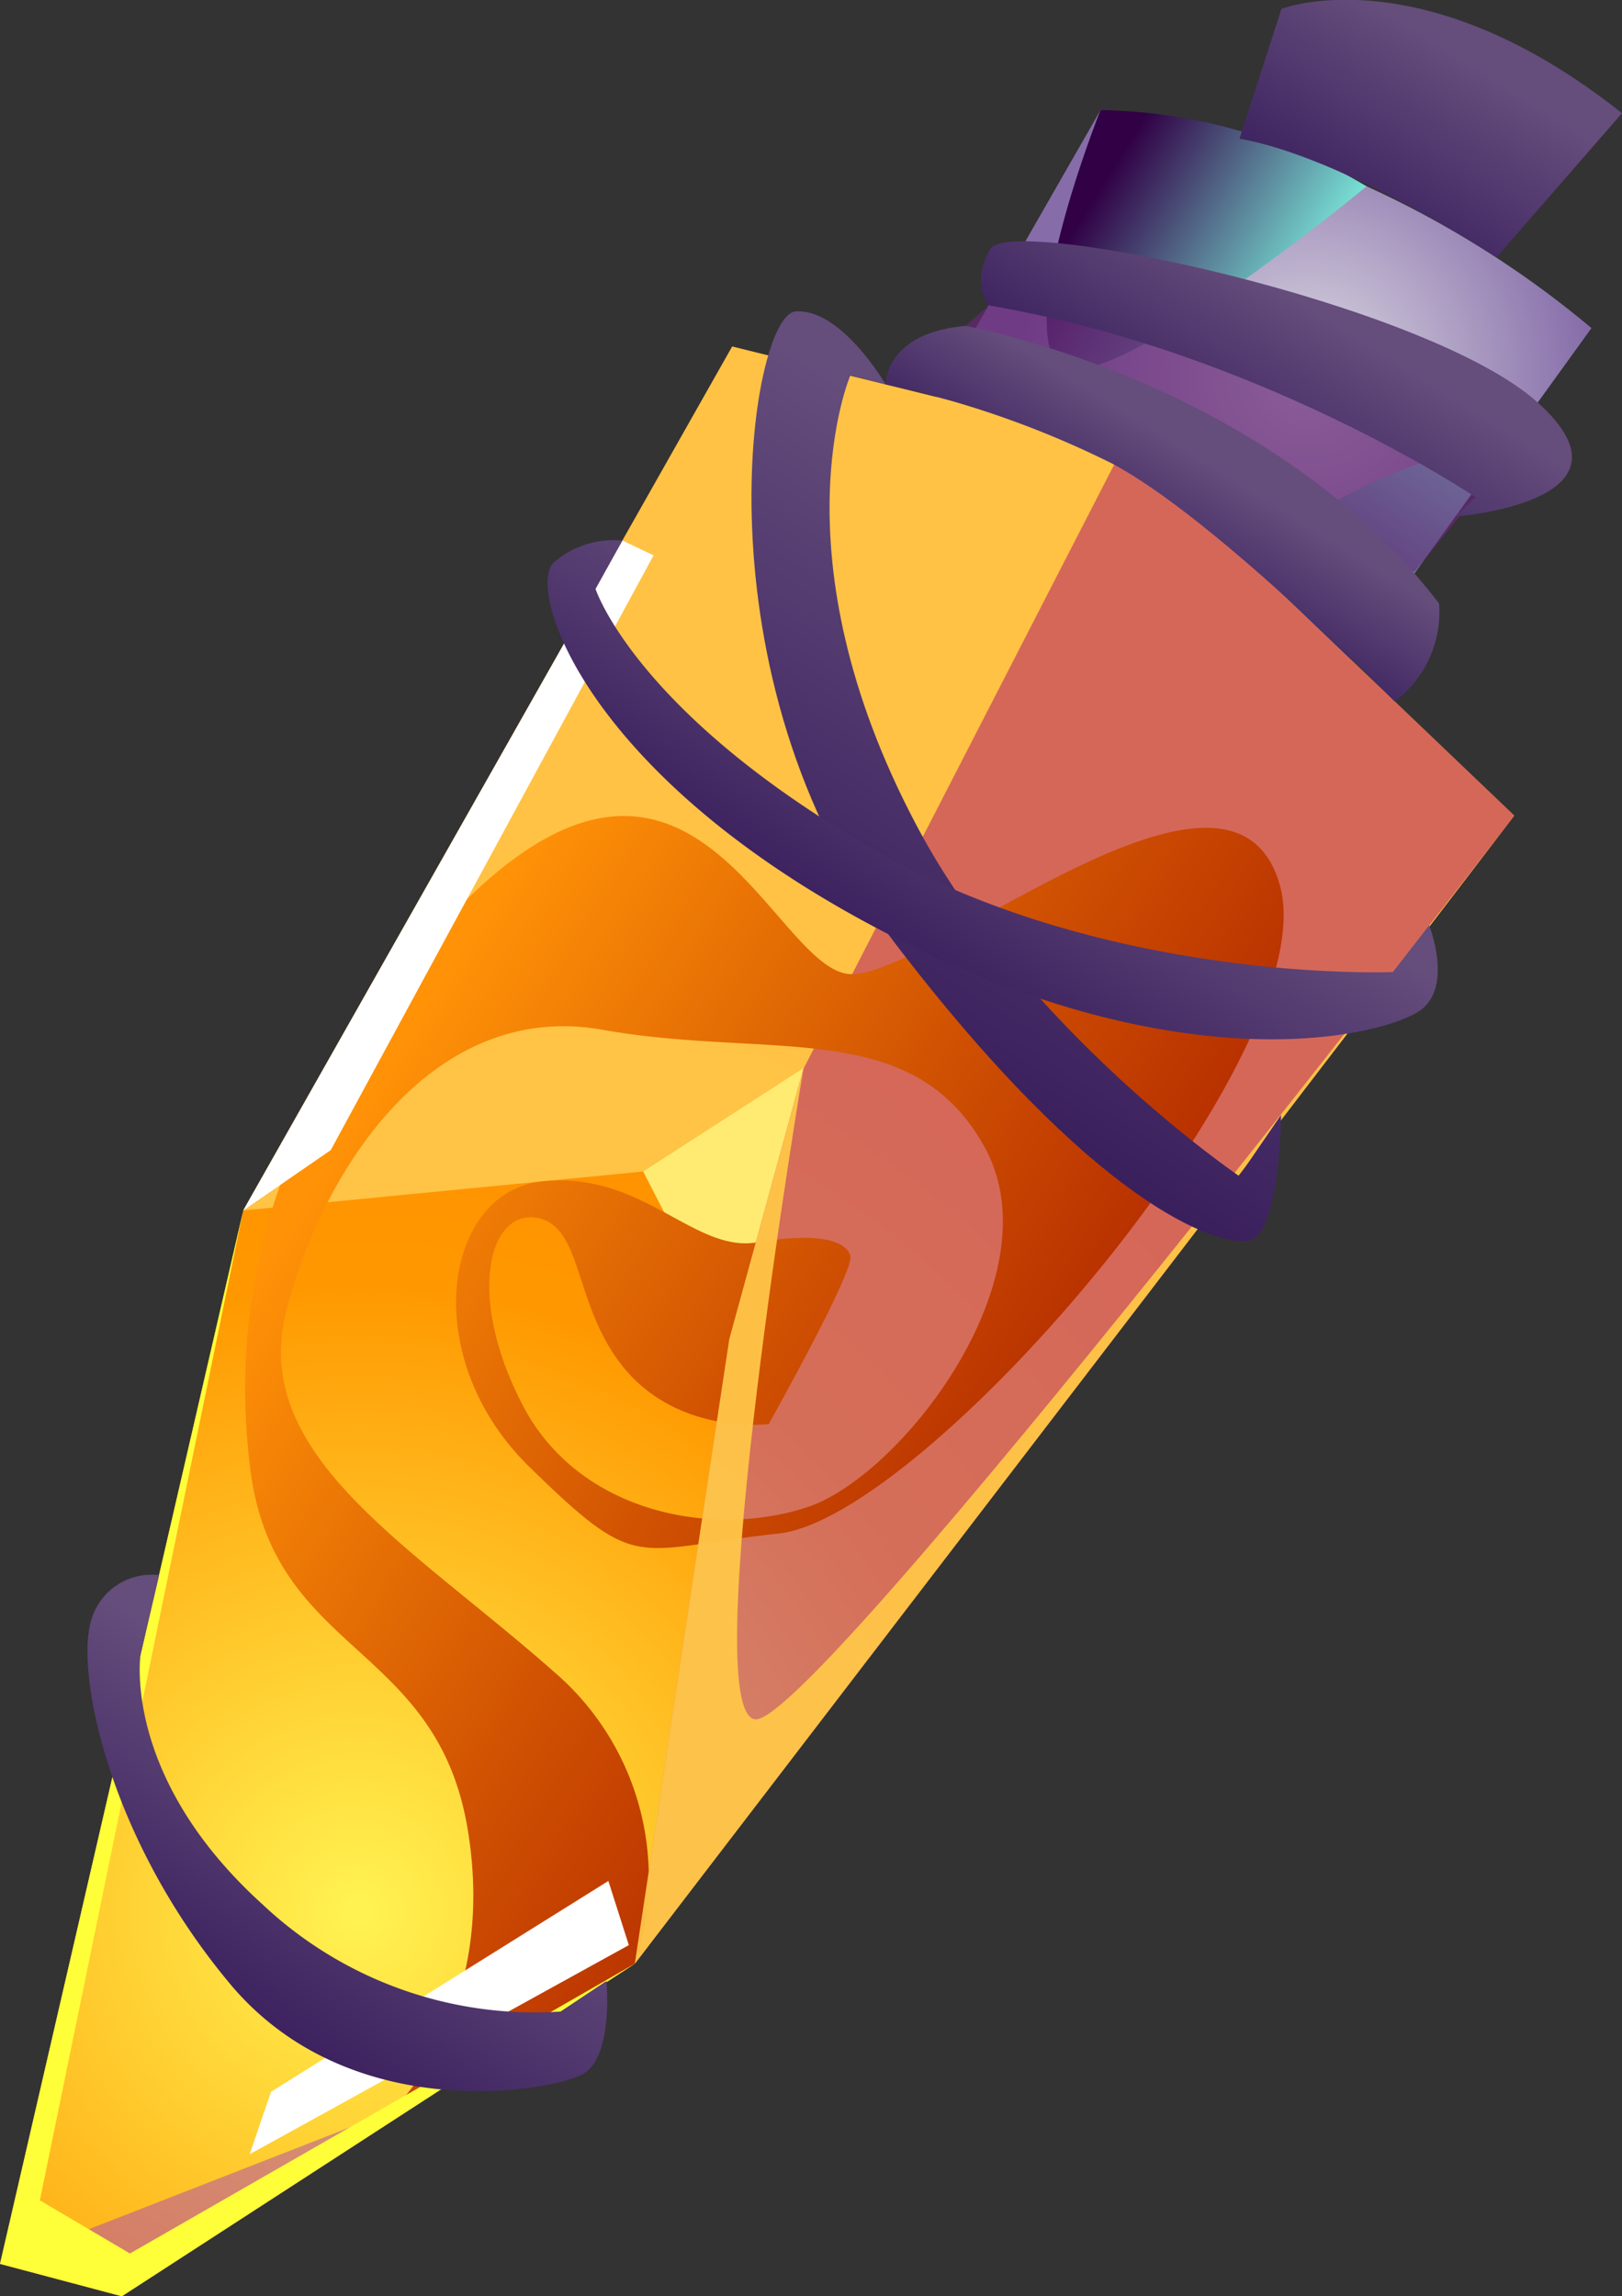 <svg xmlns="http://www.w3.org/2000/svg" xmlns:xlink="http://www.w3.org/1999/xlink" viewBox="0 0 106.22 150.34"><rect x="0" y="0" width="106.22" height="150.34" fill="#333333" stroke="none"/><defs><style>.cls-1{isolation:isolate;}.cls-10,.cls-11,.cls-12,.cls-13,.cls-14,.cls-15,.cls-16,.cls-17,.cls-18,.cls-2,.cls-3,.cls-4,.cls-5,.cls-6,.cls-7,.cls-8,.cls-9{fill-rule:evenodd;}.cls-2{fill:url(#Áåçûìÿííûé_ãðàäèåíò_84);}.cls-3{fill:url(#Áåçûìÿííûé_ãðàäèåíò_186);}.cls-4{fill:#ffc548;opacity:0.96;}.cls-4,.cls-7,.cls-8,.cls-9{mix-blend-mode:screen;}.cls-5{fill:#ac46b3;opacity:0.5;}.cls-14,.cls-5{mix-blend-mode:multiply;}.cls-6{fill:#ffeb72;}.cls-7{fill:url(#Áåçûìÿííûé_ãðàäèåíò_180);}.cls-8{fill:url(#Áåçûìÿííûé_ãðàäèåíò_187);}.cls-9{fill:url(#Áåçûìÿííûé_ãðàäèåíò_187-2);}.cls-10{fill:#ffff39;}.cls-11{fill:#fff;}.cls-12{fill:url(#Áåçûìÿííûé_ãðàäèåíò_60);}.cls-13{fill:url(#Áåçûìÿííûé_ãðàäèåíò_60-2);}.cls-14{fill:#672777;opacity:0.7;}.cls-15{fill:url(#Áåçûìÿííûé_ãðàäèåíò_60-3);}.cls-16{fill:url(#Áåçûìÿííûé_ãðàäèåíò_60-4);}.cls-17{fill:url(#Áåçûìÿííûé_ãðàäèåíò_60-5);}.cls-18{fill:url(#Áåçûìÿííûé_ãðàäèåíò_60-6);}</style><radialGradient id="Áåçûìÿííûé_ãðàäèåíò_84" cx="-243.99" cy="1376.53" r="18.59" gradientTransform="matrix(0.85, 0.53, -0.53, 0.85, 1022.56, -1016.01)" gradientUnits="userSpaceOnUse"><stop offset="0" stop-color="#dddbe3"/><stop offset="1" stop-color="#866da9"/></radialGradient><radialGradient id="Áåçûìÿííûé_ãðàäèåíò_186" cx="-243.62" cy="1494.4" r="70.63" gradientTransform="matrix(0.85, 0.53, -0.53, 0.85, 1022.56, -1016.01)" gradientUnits="userSpaceOnUse"><stop offset="0.01" stop-color="#fff251"/><stop offset="0.58" stop-color="#ff9800"/><stop offset="0.99" stop-color="#f80"/></radialGradient><linearGradient id="Áåçûìÿííûé_ãðàäèåíò_180" x1="-271.27" y1="1457.19" x2="-221.13" y2="1457.19" gradientTransform="matrix(0.85, 0.53, -0.53, 0.85, 1022.56, -1016.01)" gradientUnits="userSpaceOnUse"><stop offset="0" stop-color="#ff9207"/><stop offset="0.62" stop-color="#cf5002"/><stop offset="0.98" stop-color="#b62e00"/></linearGradient><linearGradient id="Áåçûìÿííûé_ãðàäèåíò_187" x1="-262.1" y1="1377" x2="-244.69" y2="1377" gradientTransform="matrix(0.85, 0.53, -0.53, 0.85, 1022.56, -1016.01)" gradientUnits="userSpaceOnUse"><stop offset="0" stop-color="#310045"/><stop offset="0.96" stop-color="#81ffe7"/></linearGradient><linearGradient id="Áåçûìÿííûé_ãðàäèåíò_187-2" x1="-233.06" y1="1393.5" x2="-233.06" y2="1375.47" xlink:href="#Áåçûìÿííûé_ãðàäèåíò_187"/><linearGradient id="Áåçûìÿííûé_ãðàäèåíò_60" x1="-243.34" y1="1430.62" x2="-243.34" y2="1392.91" gradientTransform="matrix(0.85, 0.53, -0.53, 0.85, 1022.56, -1016.01)" gradientUnits="userSpaceOnUse"><stop offset="0" stop-color="#361b5a"/><stop offset="1" stop-color="#654d7c"/></linearGradient><linearGradient id="Áåçûìÿííûé_ãðàäèåíò_60-2" x1="-244.06" y1="1506.85" x2="-244.06" y2="1485.73" xlink:href="#Áåçûìÿííûé_ãðàäèåíò_60"/><linearGradient id="Áåçûìÿííûé_ãðàäèåíò_60-3" x1="-244.8" y1="1394.42" x2="-244.8" y2="1384.71" xlink:href="#Áåçûìÿííûé_ãðàäèåíò_60"/><linearGradient id="Áåçûìÿííûé_ãðàäèåíò_60-4" x1="-243.49" y1="1386.42" x2="-243.49" y2="1372.51" xlink:href="#Áåçûìÿííûé_ãðàäèåíò_60"/><linearGradient id="Áåçûìÿííûé_ãðàäèåíò_60-5" x1="-244.32" y1="1368.47" x2="-244.32" y2="1353.48" xlink:href="#Áåçûìÿííûé_ãðàäèåíò_60"/><linearGradient id="Áåçûìÿííûé_ãðàäèåíò_60-6" x1="-244.81" y1="1425.09" x2="-244.81" y2="1405.51" xlink:href="#Áåçûìÿííûé_ãðàäèåíò_60"/></defs><g class="cls-1"><g id="Calque_2" data-name="Calque 2"><g id="game"><path class="cls-2" d="M56.07,35.14l16-27.93s16.47,1.12,32.15,14.27L81.46,53Z"/><polygon class="cls-3" points="47.95 22.69 73.67 29.05 99.17 53.4 41.57 128.57 7.98 150.34 0 148.22 15.93 79.25 47.95 22.69"/><polygon class="cls-4" points="15.93 79.25 49.53 75.98 73.67 29.05 47.95 22.69 15.93 79.25"/><polygon class="cls-5" points="49.53 75.98 41.57 128.57 99.17 53.4 73.67 29.05 49.53 75.98"/><polygon class="cls-5" points="0 148.22 28.29 137.18 7.98 150.34 0 148.22"/><polygon class="cls-6" points="42.12 76.7 47.76 87.67 52.62 69.93 42.12 76.7"/><path class="cls-7" d="M25.62,138.22s7.06-6.26,5-18.5S17.88,108.37,16.38,96.1s2.26-22.75,9.84-32.32c18.55-23.43,24.08.27,29.66,0S80.71,47,83.81,57.94,60.63,99.35,51,100.4,41.89,103.11,34.63,96,29,78,35.55,77.34s9.9,4.69,14,4,5.88-.09,6.14.9-5.35,11-5.35,11-5.56.7-9.2-3.36-2.85-9.63-6-10.15S30.53,84.89,34.23,92s12.49,8.7,18.63,6.68S69.2,83.56,64.45,75.05s-14.05-5.68-25-7.63S21.26,76.25,18.77,85.74s8,15.32,17.49,23.7a17.74,17.74,0,0,1,5.31,19.13Z"/><path class="cls-8" d="M72.07,7.21s-5.39,13.47-2.84,16.56S89.49,12.2,89.49,12.2A34.77,34.77,0,0,0,72.07,7.21Z"/><path class="cls-9" d="M99.09,28.57s-10,1.77-17.38,8.16l6.8,6.49Z"/><path class="cls-4" d="M99.17,53.4s-45.74,59.48-49.7,59.17,3.15-42.64,3.15-42.64L47.76,87.67l-6.19,40.9Z"/><polygon class="cls-10" points="41.57 128.57 7.98 150.34 0 148.22 15.93 79.25 2.61 144.06 8.51 147.54 41.57 128.57"/><polygon class="cls-11" points="16.35 141.04 17.75 136.95 39.84 123.15 41.18 127.35 16.35 141.04"/><polygon class="cls-11" points="15.93 79.25 40.76 35.39 42.8 36.36 21.66 75.3 15.93 79.25"/><path class="cls-12" d="M58,25.17s-2.91-5-5.9-4.78-6.74,24,6.43,41.26S79.64,81.57,81.74,81.23,83.89,73,83.89,73l-2.74,4S67.1,67.46,60,54c-9.37-17.71-4.31-29.43-4.31-29.43Z"/><path class="cls-13" d="M10.42,103.13a4.11,4.11,0,0,0-4.49,3.11C5,109.8,7.2,120.48,15.06,129.88s21.06,7.05,23.1,5.92,1.55-6.1,1.55-6.1l-3,2a26,26,0,0,1-19.5-7c-9.29-8.4-8-16.43-8-16.43Z"/><path class="cls-14" d="M96.62,32.52l-4,4.94L63.22,21.34,64.76,20S79.58,20.63,96.62,32.52Z"/><path class="cls-15" d="M58,25.17s-.08-3.38,5.24-3.83c0,0,19.81,3.56,31,18.17a7.3,7.3,0,0,1-2.91,6.41S79.67,34,72.85,30.36A62.1,62.1,0,0,0,58,25.17Z"/><path class="cls-16" d="M64.76,20s-1.23-1.43.09-3.7,28.63,3.54,35.86,10.06-5.42,7.46-5.42,7.46l1.33-1.27S82.48,23,64.76,20Z"/><path class="cls-17" d="M81.17,9.08,83.92.58S93.11-3,106.22,7.41L98,16.85S88,10.27,81.17,9.08Z"/><path class="cls-18" d="M40.76,35.39a6,6,0,0,0-4.51,1.45c-1.78,1.77,2.07,14.1,21.88,24.3s33,6.54,35,4.92.46-5.48.46-5.48l-2.38,3.06s-18.7.8-34.14-8.1S39,38.56,39,38.56Z"/></g></g></g></svg>